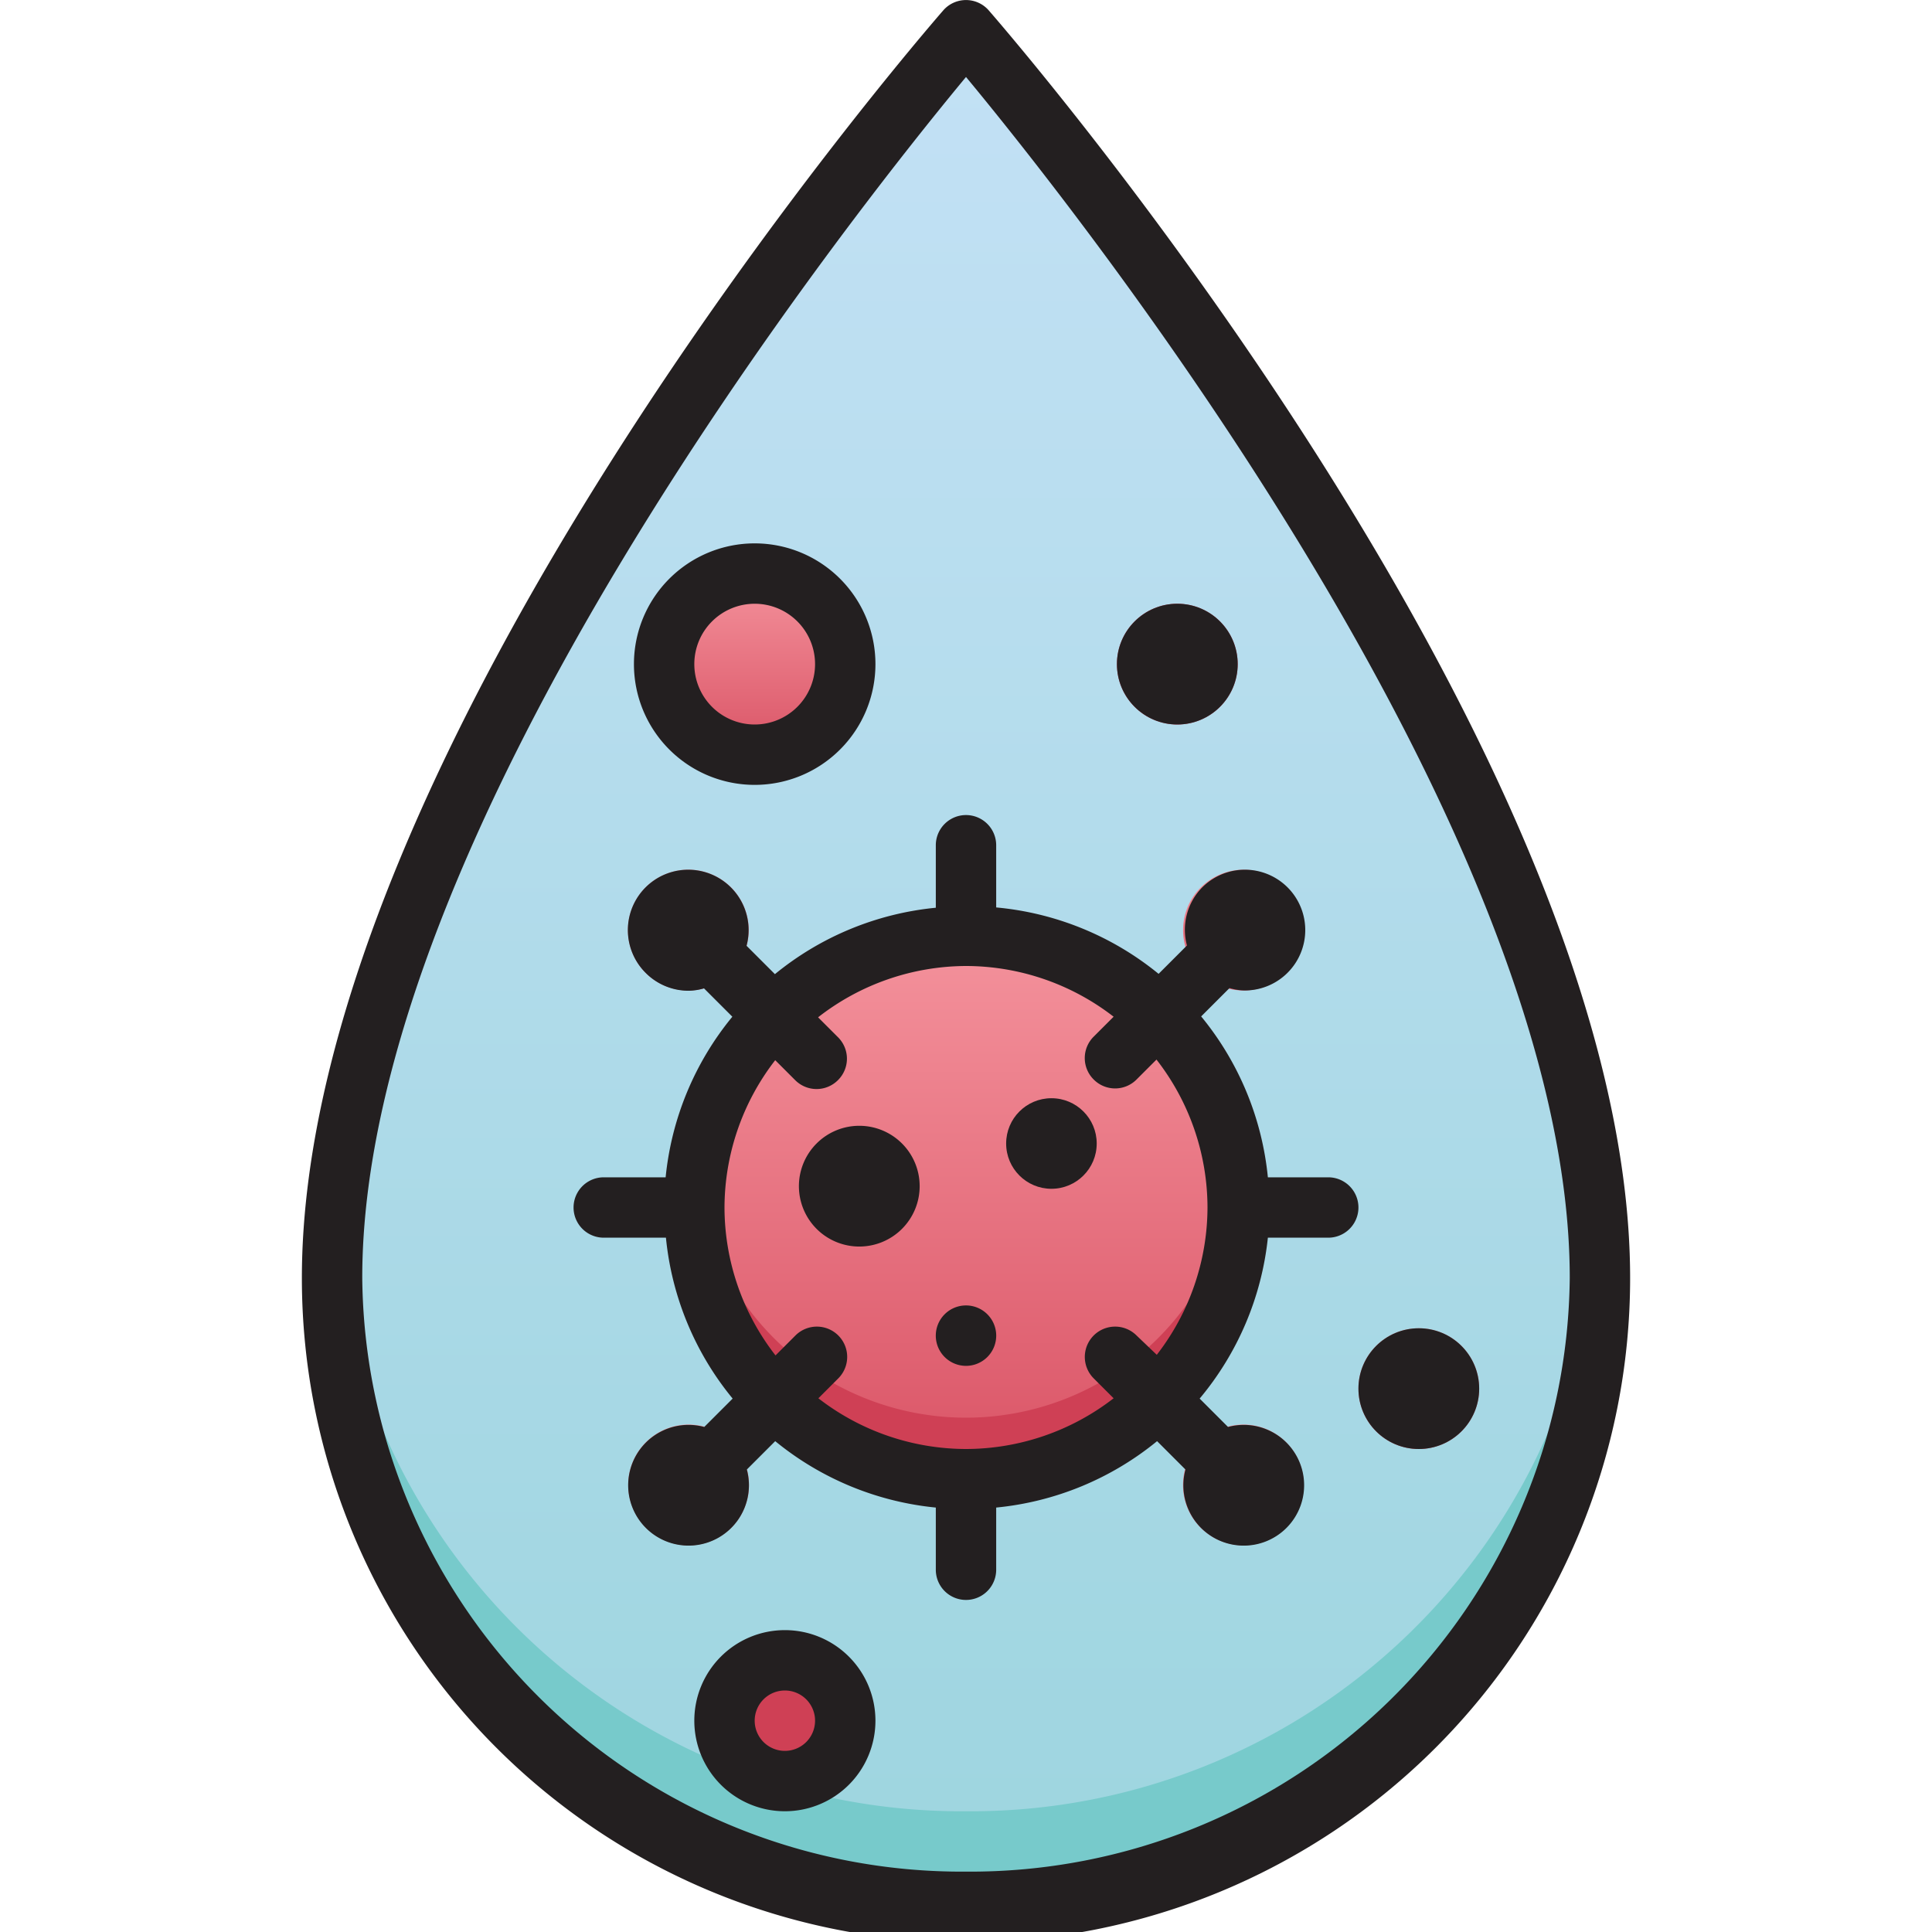 <svg xmlns="http://www.w3.org/2000/svg" xmlns:xlink="http://www.w3.org/1999/xlink" viewBox="0 0 64 64"><defs><style>.cls-1{fill:url(#linear-gradient);}.cls-2{fill:#77cacb;}.cls-3{fill:#cf4055;}.cls-4{fill:url(#linear-gradient-3);}.cls-5{fill:url(#linear-gradient-4);}.cls-6{fill:url(#linear-gradient-5);}.cls-7{fill:url(#linear-gradient-6);}.cls-8{fill:url(#linear-gradient-7);}.cls-9{fill:url(#linear-gradient-8);}.cls-10{fill:url(#linear-gradient-9);}.cls-11{fill:#231f20;}</style><linearGradient id="linear-gradient" x1="32" y1="63" x2="32" y2="1" gradientUnits="userSpaceOnUse"><stop offset="0" stop-color="#9dd5df"/><stop offset="1" stop-color="#c3e1f5"/></linearGradient><linearGradient id="linear-gradient-3" x1="47" y1="48" x2="47" y2="44" gradientUnits="userSpaceOnUse"><stop offset="0" stop-color="#da5466"/><stop offset="1" stop-color="#f4929c"/></linearGradient><linearGradient id="linear-gradient-4" x1="25" y1="25" x2="25" y2="19" xlink:href="#linear-gradient-3"/><linearGradient id="linear-gradient-5" x1="32" y1="49" x2="32" y2="31" xlink:href="#linear-gradient-3"/><linearGradient id="linear-gradient-6" x1="41.19" y1="32.81" x2="41.19" y2="28.81" xlink:href="#linear-gradient-3"/><linearGradient id="linear-gradient-7" x1="22.81" y1="51.19" x2="22.81" y2="47.19" xlink:href="#linear-gradient-3"/><linearGradient id="linear-gradient-8" x1="41.19" y1="51.19" x2="41.19" y2="47.19" xlink:href="#linear-gradient-3"/><linearGradient id="linear-gradient-9" x1="22.81" y1="32.81" x2="22.81" y2="28.81" xlink:href="#linear-gradient-3"/></defs><title>Droplet</title><g id="Droplet"><path class="cls-1" d="M53,42.33A20.83,20.83,0,0,1,32,63,20.83,20.83,0,0,1,11,42.33C11,25.11,32,1,32,1S53,25.11,53,42.33Z"/><path class="cls-1" d="M53,42.33A20.83,20.83,0,0,1,32,63,20.83,20.83,0,0,1,11,42.33C11,25.11,32,1,32,1S53,25.11,53,42.33Z"/><path class="cls-2" d="M53,42.33A20.83,20.83,0,0,1,32,63,20.83,20.83,0,0,1,11,42.33c0-.52,0-1,.06-1.58A20.84,20.84,0,0,0,32,60,20.84,20.84,0,0,0,52.94,40.75C53,41.28,53,41.81,53,42.33Z"/><circle class="cls-3" cx="26" cy="57" r="2"/><path class="cls-4" d="M47,48a2,2,0,1,1,2-2A2,2,0,0,1,47,48Zm0-2h0Zm0,0h0Zm0,0h0Zm0,0h0Zm0,0h0Zm0,0h0Zm0,0h0Zm0,0h0Z"/><circle class="cls-5" cx="25" cy="22" r="3"/><path class="cls-3" d="M39,24a2,2,0,1,1,2-2A2,2,0,0,1,39,24Zm0-2h0Zm0,0h0Zm0,0h0Zm0,0h0Zm0,0h0Zm0,0h0Zm0,0h0Zm0,0h0Z"/><circle class="cls-6" cx="32" cy="40" r="9"/><path class="cls-3" d="M38.36,46.36A9,9,0,0,1,23.06,39a9,9,0,0,0,17.88,0A8.92,8.92,0,0,1,38.36,46.36Z"/><path class="cls-7" d="M41.19,32.81a2,2,0,1,1,1.42-.59A2,2,0,0,1,41.19,32.81Zm0-2Z"/><path class="cls-8" d="M22.81,51.19a2,2,0,1,1,1.41-.58A2,2,0,0,1,22.81,51.19Zm0-2Z"/><path class="cls-9" d="M41.19,51.19a2,2,0,0,1-1.41-.58,2,2,0,1,1,1.41.58Zm0-2Z"/><path class="cls-10" d="M22.81,32.81a2,2,0,1,1,1.41-.59A2,2,0,0,1,22.81,32.81Zm0-2Z"/><path class="cls-11" d="M32.75.34a1,1,0,0,0-1.5,0c-.87,1-21.25,24.6-21.25,42a22,22,0,0,0,44,0C54,24.94,33.62,1.34,32.75.34ZM32,62A19.86,19.86,0,0,1,12,42.33C12,27.52,28.27,7.05,32,2.55c3.73,4.5,20,25,20,39.78A19.86,19.86,0,0,1,32,62Z"/><path class="cls-11" d="M44,39H42a9.92,9.92,0,0,0-2.21-5.33l.94-.94a1.81,1.81,0,0,0,.51.08,2,2,0,1,0-1.41-3.42,2,2,0,0,0-.51,1.93l-.94.94A9.93,9.93,0,0,0,33,30.06V28a1,1,0,1,0-2,0v2.07a9.93,9.93,0,0,0-5.33,2.2l-.94-.94a2,2,0,1,0-3.34.9,2,2,0,0,0,1.42.59,1.81,1.81,0,0,0,.51-.08l.94.94A9.92,9.92,0,0,0,22.05,39H20a1,1,0,1,0,0,2h2.06a9.92,9.92,0,0,0,2.21,5.33l-.94.94a2,2,0,1,0,1.41,1.41l.94-.94A9.93,9.93,0,0,0,31,49.94V52a1,1,0,0,0,2,0V49.94a9.93,9.93,0,0,0,5.33-2.2l.94.94a2,2,0,1,0,1.41-1.41l-.94-.94A9.92,9.92,0,0,0,42,41H44a1,1,0,0,0,0-2Zm-6.35,5.24a1,1,0,0,0-1.42,1.42l.66.66A8,8,0,0,1,32,48h0a8,8,0,0,1-4.89-1.68l.66-.66a1,1,0,0,0-1.42-1.42l-.66.66A8,8,0,0,1,24,40s0,0,0,0,0,0,0,0a8,8,0,0,1,1.68-4.88l.66.66a1,1,0,0,0,1.42,0,1,1,0,0,0,0-1.42l-.66-.66A8,8,0,0,1,32,32h0a8,8,0,0,1,4.89,1.68l-.66.66a1,1,0,0,0,0,1.42,1,1,0,0,0,1.42,0l.66-.66A8,8,0,0,1,40,40s0,0,0,0,0,0,0,0a8,8,0,0,1-1.68,4.88Z"/><path class="cls-11" d="M29.88,37.88a2,2,0,0,0-2.83,0,2,2,0,1,0,2.83,0Z"/><circle class="cls-11" cx="34.83" cy="37.88" r="1.5"/><path class="cls-11" d="M31.29,43.54a1,1,0,0,0,0,1.41,1,1,0,0,0,1.42,0,1,1,0,0,0,0-1.41A1,1,0,0,0,31.29,43.54Z"/><path class="cls-11" d="M26,54a3,3,0,1,0,3,3A3,3,0,0,0,26,54Zm0,4a1,1,0,1,1,1-1A1,1,0,0,1,26,58Z"/><circle class="cls-11" cx="47" cy="46" r="2"/><path class="cls-11" d="M25,26a4,4,0,1,0-4-4A4,4,0,0,0,25,26Zm0-6a2,2,0,1,1-2,2A2,2,0,0,1,25,20Z"/><circle class="cls-11" cx="39" cy="22" r="2"/></g></svg>